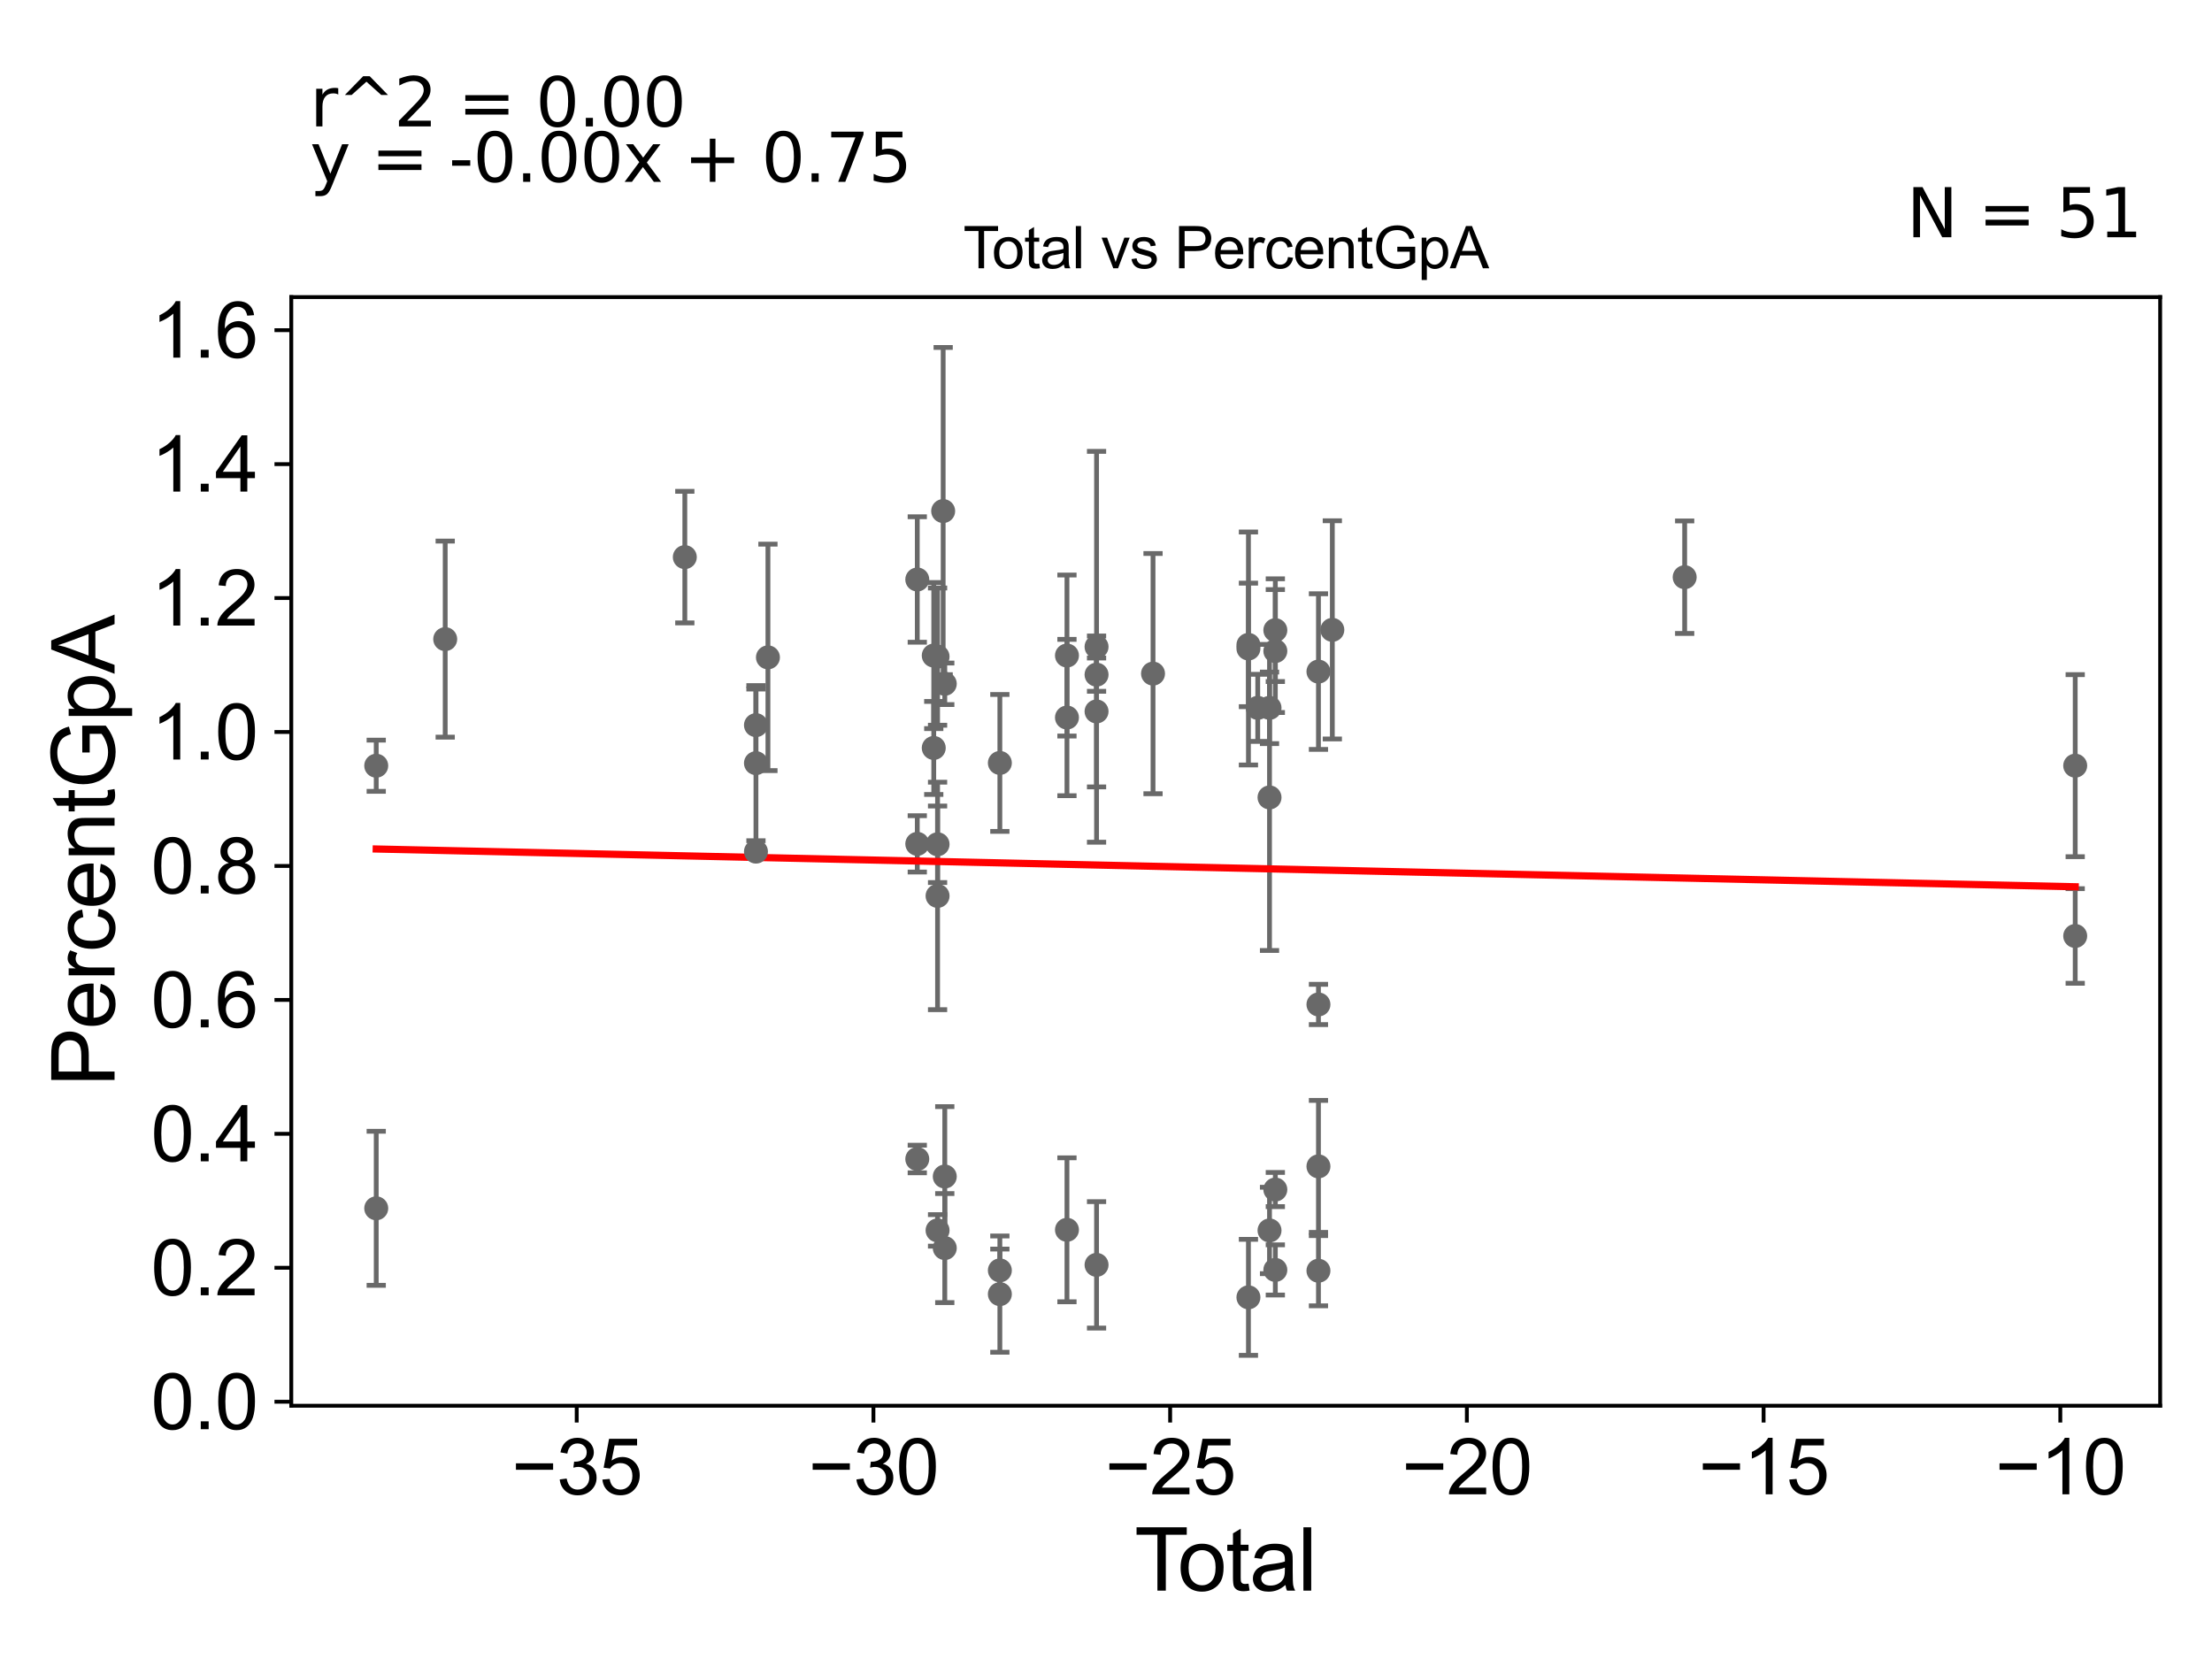 <?xml version="1.0" encoding="utf-8" standalone="no"?>
<!DOCTYPE svg PUBLIC "-//W3C//DTD SVG 1.1//EN"
  "http://www.w3.org/Graphics/SVG/1.1/DTD/svg11.dtd">
<svg xmlns:xlink="http://www.w3.org/1999/xlink" width="460.8pt" height="345.6pt" viewBox="0 0 460.8 345.6" xmlns="http://www.w3.org/2000/svg" version="1.1">
 <defs>
  <style type="text/css">*{stroke-linejoin: round; stroke-linecap: butt}</style>
 </defs>
 <g id="figure_1">
  <g id="patch_1">
   <path d="M 0 345.6 
L 460.8 345.6 
L 460.8 0 
L 0 0 
z
" style="fill: #ffffff"/>
  </g>
  <g id="axes_1">
   <g id="patch_2">
    <path d="M 60.68 292.84 
L 450 292.84 
L 450 61.886 
L 60.68 61.886 
z
" style="fill: #ffffff"/>
   </g>
   <g id="PathCollection_1">
    <defs>
     <path id="m520eb72681" d="M 0 1.118 
C 0.297 1.118 0.581 1 0.791 0.791 
C 1 0.581 1.118 0.297 1.118 0 
C 1.118 -0.297 1 -0.581 0.791 -0.791 
C 0.581 -1 0.297 -1.118 0 -1.118 
C -0.297 -1.118 -0.581 -1 -0.791 -0.791 
C -1 -0.581 -1.118 -0.297 -1.118 0 
C -1.118 0.297 -1 0.581 -0.791 0.791 
C -0.581 1 -0.297 1.118 0 1.118 
z
" style="stroke: #696969"/>
    </defs>
    <g clip-path="url(#p4d912ff477)">
     <use xlink:href="#m520eb72681" x="78.376" y="159.514" style="fill: #696969; stroke: #696969"/>
     <use xlink:href="#m520eb72681" x="228.432" y="148.208" style="fill: #696969; stroke: #696969"/>
     <use xlink:href="#m520eb72681" x="228.432" y="134.736" style="fill: #696969; stroke: #696969"/>
     <use xlink:href="#m520eb72681" x="228.432" y="140.544" style="fill: #696969; stroke: #696969"/>
     <use xlink:href="#m520eb72681" x="228.432" y="263.495" style="fill: #696969; stroke: #696969"/>
     <use xlink:href="#m520eb72681" x="240.196" y="140.327" style="fill: #696969; stroke: #696969"/>
     <use xlink:href="#m520eb72681" x="260.072" y="135.093" style="fill: #696969; stroke: #696969"/>
     <use xlink:href="#m520eb72681" x="260.072" y="270.26" style="fill: #696969; stroke: #696969"/>
     <use xlink:href="#m520eb72681" x="260.072" y="134.343" style="fill: #696969; stroke: #696969"/>
     <use xlink:href="#m520eb72681" x="262.012" y="147.459" style="fill: #696969; stroke: #696969"/>
     <use xlink:href="#m520eb72681" x="264.465" y="147.458" style="fill: #696969; stroke: #696969"/>
     <use xlink:href="#m520eb72681" x="222.268" y="136.559" style="fill: #696969; stroke: #696969"/>
     <use xlink:href="#m520eb72681" x="264.465" y="256.324" style="fill: #696969; stroke: #696969"/>
     <use xlink:href="#m520eb72681" x="265.676" y="264.55" style="fill: #696969; stroke: #696969"/>
     <use xlink:href="#m520eb72681" x="265.676" y="247.804" style="fill: #696969; stroke: #696969"/>
     <use xlink:href="#m520eb72681" x="265.676" y="131.277" style="fill: #696969; stroke: #696969"/>
     <use xlink:href="#m520eb72681" x="265.676" y="135.625" style="fill: #696969; stroke: #696969"/>
     <use xlink:href="#m520eb72681" x="274.658" y="139.903" style="fill: #696969; stroke: #696969"/>
     <use xlink:href="#m520eb72681" x="274.658" y="209.247" style="fill: #696969; stroke: #696969"/>
     <use xlink:href="#m520eb72681" x="274.658" y="242.978" style="fill: #696969; stroke: #696969"/>
     <use xlink:href="#m520eb72681" x="274.658" y="264.715" style="fill: #696969; stroke: #696969"/>
     <use xlink:href="#m520eb72681" x="277.549" y="131.21" style="fill: #696969; stroke: #696969"/>
     <use xlink:href="#m520eb72681" x="350.948" y="120.24" style="fill: #696969; stroke: #696969"/>
     <use xlink:href="#m520eb72681" x="264.465" y="166.121" style="fill: #696969; stroke: #696969"/>
     <use xlink:href="#m520eb72681" x="432.304" y="194.981" style="fill: #696969; stroke: #696969"/>
     <use xlink:href="#m520eb72681" x="222.268" y="256.191" style="fill: #696969; stroke: #696969"/>
     <use xlink:href="#m520eb72681" x="208.289" y="269.59" style="fill: #696969; stroke: #696969"/>
     <use xlink:href="#m520eb72681" x="78.376" y="251.712" style="fill: #696969; stroke: #696969"/>
     <use xlink:href="#m520eb72681" x="92.745" y="133.142" style="fill: #696969; stroke: #696969"/>
     <use xlink:href="#m520eb72681" x="142.659" y="116.057" style="fill: #696969; stroke: #696969"/>
     <use xlink:href="#m520eb72681" x="157.479" y="158.977" style="fill: #696969; stroke: #696969"/>
     <use xlink:href="#m520eb72681" x="157.479" y="151.059" style="fill: #696969; stroke: #696969"/>
     <use xlink:href="#m520eb72681" x="157.479" y="177.404" style="fill: #696969; stroke: #696969"/>
     <use xlink:href="#m520eb72681" x="159.975" y="136.942" style="fill: #696969; stroke: #696969"/>
     <use xlink:href="#m520eb72681" x="191.087" y="241.441" style="fill: #696969; stroke: #696969"/>
     <use xlink:href="#m520eb72681" x="191.087" y="120.718" style="fill: #696969; stroke: #696969"/>
     <use xlink:href="#m520eb72681" x="191.087" y="175.79" style="fill: #696969; stroke: #696969"/>
     <use xlink:href="#m520eb72681" x="222.268" y="149.476" style="fill: #696969; stroke: #696969"/>
     <use xlink:href="#m520eb72681" x="194.518" y="136.565" style="fill: #696969; stroke: #696969"/>
     <use xlink:href="#m520eb72681" x="195.313" y="136.784" style="fill: #696969; stroke: #696969"/>
     <use xlink:href="#m520eb72681" x="195.313" y="256.312" style="fill: #696969; stroke: #696969"/>
     <use xlink:href="#m520eb72681" x="195.313" y="186.638" style="fill: #696969; stroke: #696969"/>
     <use xlink:href="#m520eb72681" x="195.313" y="175.877" style="fill: #696969; stroke: #696969"/>
     <use xlink:href="#m520eb72681" x="196.479" y="106.462" style="fill: #696969; stroke: #696969"/>
     <use xlink:href="#m520eb72681" x="196.814" y="142.447" style="fill: #696969; stroke: #696969"/>
     <use xlink:href="#m520eb72681" x="196.814" y="245.091" style="fill: #696969; stroke: #696969"/>
     <use xlink:href="#m520eb72681" x="196.814" y="259.998" style="fill: #696969; stroke: #696969"/>
     <use xlink:href="#m520eb72681" x="208.289" y="158.934" style="fill: #696969; stroke: #696969"/>
     <use xlink:href="#m520eb72681" x="208.289" y="264.646" style="fill: #696969; stroke: #696969"/>
     <use xlink:href="#m520eb72681" x="194.518" y="155.811" style="fill: #696969; stroke: #696969"/>
     <use xlink:href="#m520eb72681" x="432.304" y="159.503" style="fill: #696969; stroke: #696969"/>
    </g>
   </g>
   <g id="matplotlib.axis_1">
    <g id="xtick_1">
     <g id="line2d_1">
      <defs>
       <path id="m1c25a84ca9" d="M 0 0 
L 0 3.5 
" style="stroke: #000000; stroke-width: 0.8"/>
      </defs>
      <g>
       <use xlink:href="#m1c25a84ca9" x="120.139" y="292.84" style="stroke: #000000; stroke-width: 0.8"/>
      </g>
     </g>
     <g id="text_1">
      <!-- −35 -->
      <g transform="translate(106.569 311.293)scale(0.16 -0.16)">
       <defs>
        <path id="ArialMT-2212" d="M 3381 1997 
L 356 1997 
L 356 2522 
L 3381 2522 
L 3381 1997 
z
" transform="scale(0.016)"/>
        <path id="ArialMT-33" d="M 269 1209 
L 831 1284 
Q 928 806 1161 595 
Q 1394 384 1728 384 
Q 2125 384 2398 659 
Q 2672 934 2672 1341 
Q 2672 1728 2419 1979 
Q 2166 2231 1775 2231 
Q 1616 2231 1378 2169 
L 1441 2663 
Q 1497 2656 1531 2656 
Q 1891 2656 2178 2843 
Q 2466 3031 2466 3422 
Q 2466 3731 2256 3934 
Q 2047 4138 1716 4138 
Q 1388 4138 1169 3931 
Q 950 3725 888 3313 
L 325 3413 
Q 428 3978 793 4289 
Q 1159 4600 1703 4600 
Q 2078 4600 2393 4439 
Q 2709 4278 2876 4000 
Q 3044 3722 3044 3409 
Q 3044 3113 2884 2869 
Q 2725 2625 2413 2481 
Q 2819 2388 3044 2092 
Q 3269 1797 3269 1353 
Q 3269 753 2831 336 
Q 2394 -81 1725 -81 
Q 1122 -81 723 278 
Q 325 638 269 1209 
z
" transform="scale(0.016)"/>
        <path id="ArialMT-35" d="M 266 1200 
L 856 1250 
Q 922 819 1161 601 
Q 1400 384 1738 384 
Q 2144 384 2425 690 
Q 2706 997 2706 1503 
Q 2706 1984 2436 2262 
Q 2166 2541 1728 2541 
Q 1456 2541 1237 2417 
Q 1019 2294 894 2097 
L 366 2166 
L 809 4519 
L 3088 4519 
L 3088 3981 
L 1259 3981 
L 1013 2750 
Q 1425 3038 1878 3038 
Q 2478 3038 2890 2622 
Q 3303 2206 3303 1553 
Q 3303 931 2941 478 
Q 2500 -78 1738 -78 
Q 1113 -78 717 272 
Q 322 622 266 1200 
z
" transform="scale(0.016)"/>
       </defs>
       <use xlink:href="#ArialMT-2212"/>
       <use xlink:href="#ArialMT-33" x="58.398"/>
       <use xlink:href="#ArialMT-35" x="114.014"/>
      </g>
     </g>
    </g>
    <g id="xtick_2">
     <g id="line2d_2">
      <g>
       <use xlink:href="#m1c25a84ca9" x="181.952" y="292.84" style="stroke: #000000; stroke-width: 0.8"/>
      </g>
     </g>
     <g id="text_2">
      <!-- −30 -->
      <g transform="translate(168.382 311.293)scale(0.16 -0.16)">
       <defs>
        <path id="ArialMT-30" d="M 266 2259 
Q 266 3072 433 3567 
Q 600 4063 929 4331 
Q 1259 4600 1759 4600 
Q 2128 4600 2406 4451 
Q 2684 4303 2865 4023 
Q 3047 3744 3150 3342 
Q 3253 2941 3253 2259 
Q 3253 1453 3087 958 
Q 2922 463 2592 192 
Q 2263 -78 1759 -78 
Q 1097 -78 719 397 
Q 266 969 266 2259 
z
M 844 2259 
Q 844 1131 1108 757 
Q 1372 384 1759 384 
Q 2147 384 2411 759 
Q 2675 1134 2675 2259 
Q 2675 3391 2411 3762 
Q 2147 4134 1753 4134 
Q 1366 4134 1134 3806 
Q 844 3388 844 2259 
z
" transform="scale(0.016)"/>
       </defs>
       <use xlink:href="#ArialMT-2212"/>
       <use xlink:href="#ArialMT-33" x="58.398"/>
       <use xlink:href="#ArialMT-30" x="114.014"/>
      </g>
     </g>
    </g>
    <g id="xtick_3">
     <g id="line2d_3">
      <g>
       <use xlink:href="#m1c25a84ca9" x="243.764" y="292.84" style="stroke: #000000; stroke-width: 0.8"/>
      </g>
     </g>
     <g id="text_3">
      <!-- −25 -->
      <g transform="translate(230.194 311.293)scale(0.16 -0.16)">
       <defs>
        <path id="ArialMT-32" d="M 3222 541 
L 3222 0 
L 194 0 
Q 188 203 259 391 
Q 375 700 629 1000 
Q 884 1300 1366 1694 
Q 2113 2306 2375 2664 
Q 2638 3022 2638 3341 
Q 2638 3675 2398 3904 
Q 2159 4134 1775 4134 
Q 1369 4134 1125 3890 
Q 881 3647 878 3216 
L 300 3275 
Q 359 3922 746 4261 
Q 1134 4600 1788 4600 
Q 2447 4600 2831 4234 
Q 3216 3869 3216 3328 
Q 3216 3053 3103 2787 
Q 2991 2522 2730 2228 
Q 2469 1934 1863 1422 
Q 1356 997 1212 845 
Q 1069 694 975 541 
L 3222 541 
z
" transform="scale(0.016)"/>
       </defs>
       <use xlink:href="#ArialMT-2212"/>
       <use xlink:href="#ArialMT-32" x="58.398"/>
       <use xlink:href="#ArialMT-35" x="114.014"/>
      </g>
     </g>
    </g>
    <g id="xtick_4">
     <g id="line2d_4">
      <g>
       <use xlink:href="#m1c25a84ca9" x="305.576" y="292.84" style="stroke: #000000; stroke-width: 0.8"/>
      </g>
     </g>
     <g id="text_4">
      <!-- −20 -->
      <g transform="translate(292.006 311.293)scale(0.16 -0.16)">
       <use xlink:href="#ArialMT-2212"/>
       <use xlink:href="#ArialMT-32" x="58.398"/>
       <use xlink:href="#ArialMT-30" x="114.014"/>
      </g>
     </g>
    </g>
    <g id="xtick_5">
     <g id="line2d_5">
      <g>
       <use xlink:href="#m1c25a84ca9" x="367.388" y="292.84" style="stroke: #000000; stroke-width: 0.8"/>
      </g>
     </g>
     <g id="text_5">
      <!-- −15 -->
      <g transform="translate(353.818 311.293)scale(0.16 -0.16)">
       <defs>
        <path id="ArialMT-31" d="M 2384 0 
L 1822 0 
L 1822 3584 
Q 1619 3391 1289 3197 
Q 959 3003 697 2906 
L 697 3450 
Q 1169 3672 1522 3987 
Q 1875 4303 2022 4600 
L 2384 4600 
L 2384 0 
z
" transform="scale(0.016)"/>
       </defs>
       <use xlink:href="#ArialMT-2212"/>
       <use xlink:href="#ArialMT-31" x="58.398"/>
       <use xlink:href="#ArialMT-35" x="114.014"/>
      </g>
     </g>
    </g>
    <g id="xtick_6">
     <g id="line2d_6">
      <g>
       <use xlink:href="#m1c25a84ca9" x="429.201" y="292.84" style="stroke: #000000; stroke-width: 0.8"/>
      </g>
     </g>
     <g id="text_6">
      <!-- −10 -->
      <g transform="translate(415.631 311.293)scale(0.16 -0.16)">
       <use xlink:href="#ArialMT-2212"/>
       <use xlink:href="#ArialMT-31" x="58.398"/>
       <use xlink:href="#ArialMT-30" x="114.014"/>
      </g>
     </g>
    </g>
    <g id="text_7">
     <!-- Total -->
     <g transform="translate(236.335 331.357)scale(0.18 -0.18)">
      <defs>
       <path id="ArialMT-54" d="M 1659 0 
L 1659 4041 
L 150 4041 
L 150 4581 
L 3781 4581 
L 3781 4041 
L 2266 4041 
L 2266 0 
L 1659 0 
z
" transform="scale(0.016)"/>
       <path id="ArialMT-6f" d="M 213 1659 
Q 213 2581 725 3025 
Q 1153 3394 1769 3394 
Q 2453 3394 2887 2945 
Q 3322 2497 3322 1706 
Q 3322 1066 3130 698 
Q 2938 331 2570 128 
Q 2203 -75 1769 -75 
Q 1072 -75 642 372 
Q 213 819 213 1659 
z
M 791 1659 
Q 791 1022 1069 705 
Q 1347 388 1769 388 
Q 2188 388 2466 706 
Q 2744 1025 2744 1678 
Q 2744 2294 2464 2611 
Q 2184 2928 1769 2928 
Q 1347 2928 1069 2612 
Q 791 2297 791 1659 
z
" transform="scale(0.016)"/>
       <path id="ArialMT-74" d="M 1650 503 
L 1731 6 
Q 1494 -44 1306 -44 
Q 1000 -44 831 53 
Q 663 150 594 308 
Q 525 466 525 972 
L 525 2881 
L 113 2881 
L 113 3319 
L 525 3319 
L 525 4141 
L 1084 4478 
L 1084 3319 
L 1650 3319 
L 1650 2881 
L 1084 2881 
L 1084 941 
Q 1084 700 1114 631 
Q 1144 563 1211 522 
Q 1278 481 1403 481 
Q 1497 481 1650 503 
z
" transform="scale(0.016)"/>
       <path id="ArialMT-61" d="M 2588 409 
Q 2275 144 1986 34 
Q 1697 -75 1366 -75 
Q 819 -75 525 192 
Q 231 459 231 875 
Q 231 1119 342 1320 
Q 453 1522 633 1644 
Q 813 1766 1038 1828 
Q 1203 1872 1538 1913 
Q 2219 1994 2541 2106 
Q 2544 2222 2544 2253 
Q 2544 2597 2384 2738 
Q 2169 2928 1744 2928 
Q 1347 2928 1158 2789 
Q 969 2650 878 2297 
L 328 2372 
Q 403 2725 575 2942 
Q 747 3159 1072 3276 
Q 1397 3394 1825 3394 
Q 2250 3394 2515 3294 
Q 2781 3194 2906 3042 
Q 3031 2891 3081 2659 
Q 3109 2516 3109 2141 
L 3109 1391 
Q 3109 606 3145 398 
Q 3181 191 3288 0 
L 2700 0 
Q 2613 175 2588 409 
z
M 2541 1666 
Q 2234 1541 1622 1453 
Q 1275 1403 1131 1340 
Q 988 1278 909 1158 
Q 831 1038 831 891 
Q 831 666 1001 516 
Q 1172 366 1500 366 
Q 1825 366 2078 508 
Q 2331 650 2450 897 
Q 2541 1088 2541 1459 
L 2541 1666 
z
" transform="scale(0.016)"/>
       <path id="ArialMT-6c" d="M 409 0 
L 409 4581 
L 972 4581 
L 972 0 
L 409 0 
z
" transform="scale(0.016)"/>
      </defs>
      <use xlink:href="#ArialMT-54"/>
      <use xlink:href="#ArialMT-6f" x="49.959"/>
      <use xlink:href="#ArialMT-74" x="105.574"/>
      <use xlink:href="#ArialMT-61" x="133.357"/>
      <use xlink:href="#ArialMT-6c" x="188.973"/>
     </g>
    </g>
   </g>
   <g id="matplotlib.axis_2">
    <g id="ytick_1">
     <g id="line2d_7">
      <defs>
       <path id="m2380eb76a7" d="M 0 0 
L -3.5 0 
" style="stroke: #000000; stroke-width: 0.8"/>
      </defs>
      <g>
       <use xlink:href="#m2380eb76a7" x="60.68" y="292.005" style="stroke: #000000; stroke-width: 0.8"/>
      </g>
     </g>
     <g id="text_8">
      <!-- 0.0 -->
      <g transform="translate(31.44 297.731)scale(0.16 -0.16)">
       <defs>
        <path id="ArialMT-2e" d="M 581 0 
L 581 641 
L 1222 641 
L 1222 0 
L 581 0 
z
" transform="scale(0.016)"/>
       </defs>
       <use xlink:href="#ArialMT-30"/>
       <use xlink:href="#ArialMT-2e" x="55.615"/>
       <use xlink:href="#ArialMT-30" x="83.398"/>
      </g>
     </g>
    </g>
    <g id="ytick_2">
     <g id="line2d_8">
      <g>
       <use xlink:href="#m2380eb76a7" x="60.68" y="264.102" style="stroke: #000000; stroke-width: 0.8"/>
      </g>
     </g>
     <g id="text_9">
      <!-- 0.2 -->
      <g transform="translate(31.44 269.828)scale(0.16 -0.16)">
       <use xlink:href="#ArialMT-30"/>
       <use xlink:href="#ArialMT-2e" x="55.615"/>
       <use xlink:href="#ArialMT-32" x="83.398"/>
      </g>
     </g>
    </g>
    <g id="ytick_3">
     <g id="line2d_9">
      <g>
       <use xlink:href="#m2380eb76a7" x="60.68" y="236.199" style="stroke: #000000; stroke-width: 0.8"/>
      </g>
     </g>
     <g id="text_10">
      <!-- 0.4 -->
      <g transform="translate(31.44 241.925)scale(0.16 -0.16)">
       <defs>
        <path id="ArialMT-34" d="M 2069 0 
L 2069 1097 
L 81 1097 
L 81 1613 
L 2172 4581 
L 2631 4581 
L 2631 1613 
L 3250 1613 
L 3250 1097 
L 2631 1097 
L 2631 0 
L 2069 0 
z
M 2069 1613 
L 2069 3678 
L 634 1613 
L 2069 1613 
z
" transform="scale(0.016)"/>
       </defs>
       <use xlink:href="#ArialMT-30"/>
       <use xlink:href="#ArialMT-2e" x="55.615"/>
       <use xlink:href="#ArialMT-34" x="83.398"/>
      </g>
     </g>
    </g>
    <g id="ytick_4">
     <g id="line2d_10">
      <g>
       <use xlink:href="#m2380eb76a7" x="60.68" y="208.296" style="stroke: #000000; stroke-width: 0.8"/>
      </g>
     </g>
     <g id="text_11">
      <!-- 0.6 -->
      <g transform="translate(31.44 214.022)scale(0.16 -0.16)">
       <defs>
        <path id="ArialMT-36" d="M 3184 3459 
L 2625 3416 
Q 2550 3747 2413 3897 
Q 2184 4138 1850 4138 
Q 1581 4138 1378 3988 
Q 1113 3794 959 3422 
Q 806 3050 800 2363 
Q 1003 2672 1297 2822 
Q 1591 2972 1913 2972 
Q 2475 2972 2870 2558 
Q 3266 2144 3266 1488 
Q 3266 1056 3080 686 
Q 2894 316 2569 119 
Q 2244 -78 1831 -78 
Q 1128 -78 684 439 
Q 241 956 241 2144 
Q 241 3472 731 4075 
Q 1159 4600 1884 4600 
Q 2425 4600 2770 4297 
Q 3116 3994 3184 3459 
z
M 888 1484 
Q 888 1194 1011 928 
Q 1134 663 1356 523 
Q 1578 384 1822 384 
Q 2178 384 2434 671 
Q 2691 959 2691 1453 
Q 2691 1928 2437 2201 
Q 2184 2475 1800 2475 
Q 1419 2475 1153 2201 
Q 888 1928 888 1484 
z
" transform="scale(0.016)"/>
       </defs>
       <use xlink:href="#ArialMT-30"/>
       <use xlink:href="#ArialMT-2e" x="55.615"/>
       <use xlink:href="#ArialMT-36" x="83.398"/>
      </g>
     </g>
    </g>
    <g id="ytick_5">
     <g id="line2d_11">
      <g>
       <use xlink:href="#m2380eb76a7" x="60.68" y="180.393" style="stroke: #000000; stroke-width: 0.8"/>
      </g>
     </g>
     <g id="text_12">
      <!-- 0.8 -->
      <g transform="translate(31.44 186.119)scale(0.16 -0.16)">
       <defs>
        <path id="ArialMT-38" d="M 1131 2484 
Q 781 2613 612 2850 
Q 444 3088 444 3419 
Q 444 3919 803 4259 
Q 1163 4600 1759 4600 
Q 2359 4600 2725 4251 
Q 3091 3903 3091 3403 
Q 3091 3084 2923 2848 
Q 2756 2613 2416 2484 
Q 2838 2347 3058 2040 
Q 3278 1734 3278 1309 
Q 3278 722 2862 322 
Q 2447 -78 1769 -78 
Q 1091 -78 675 323 
Q 259 725 259 1325 
Q 259 1772 486 2073 
Q 713 2375 1131 2484 
z
M 1019 3438 
Q 1019 3113 1228 2906 
Q 1438 2700 1772 2700 
Q 2097 2700 2305 2904 
Q 2513 3109 2513 3406 
Q 2513 3716 2298 3927 
Q 2084 4138 1766 4138 
Q 1444 4138 1231 3931 
Q 1019 3725 1019 3438 
z
M 838 1322 
Q 838 1081 952 856 
Q 1066 631 1291 507 
Q 1516 384 1775 384 
Q 2178 384 2440 643 
Q 2703 903 2703 1303 
Q 2703 1709 2433 1975 
Q 2163 2241 1756 2241 
Q 1359 2241 1098 1978 
Q 838 1716 838 1322 
z
" transform="scale(0.016)"/>
       </defs>
       <use xlink:href="#ArialMT-30"/>
       <use xlink:href="#ArialMT-2e" x="55.615"/>
       <use xlink:href="#ArialMT-38" x="83.398"/>
      </g>
     </g>
    </g>
    <g id="ytick_6">
     <g id="line2d_12">
      <g>
       <use xlink:href="#m2380eb76a7" x="60.68" y="152.49" style="stroke: #000000; stroke-width: 0.8"/>
      </g>
     </g>
     <g id="text_13">
      <!-- 1.0 -->
      <g transform="translate(31.44 158.216)scale(0.16 -0.16)">
       <use xlink:href="#ArialMT-31"/>
       <use xlink:href="#ArialMT-2e" x="55.615"/>
       <use xlink:href="#ArialMT-30" x="83.398"/>
      </g>
     </g>
    </g>
    <g id="ytick_7">
     <g id="line2d_13">
      <g>
       <use xlink:href="#m2380eb76a7" x="60.68" y="124.586" style="stroke: #000000; stroke-width: 0.8"/>
      </g>
     </g>
     <g id="text_14">
      <!-- 1.2 -->
      <g transform="translate(31.44 130.313)scale(0.16 -0.16)">
       <use xlink:href="#ArialMT-31"/>
       <use xlink:href="#ArialMT-2e" x="55.615"/>
       <use xlink:href="#ArialMT-32" x="83.398"/>
      </g>
     </g>
    </g>
    <g id="ytick_8">
     <g id="line2d_14">
      <g>
       <use xlink:href="#m2380eb76a7" x="60.68" y="96.683" style="stroke: #000000; stroke-width: 0.8"/>
      </g>
     </g>
     <g id="text_15">
      <!-- 1.4 -->
      <g transform="translate(31.44 102.41)scale(0.16 -0.16)">
       <use xlink:href="#ArialMT-31"/>
       <use xlink:href="#ArialMT-2e" x="55.615"/>
       <use xlink:href="#ArialMT-34" x="83.398"/>
      </g>
     </g>
    </g>
    <g id="ytick_9">
     <g id="line2d_15">
      <g>
       <use xlink:href="#m2380eb76a7" x="60.68" y="68.78" style="stroke: #000000; stroke-width: 0.8"/>
      </g>
     </g>
     <g id="text_16">
      <!-- 1.6 -->
      <g transform="translate(31.44 74.506)scale(0.16 -0.16)">
       <use xlink:href="#ArialMT-31"/>
       <use xlink:href="#ArialMT-2e" x="55.615"/>
       <use xlink:href="#ArialMT-36" x="83.398"/>
      </g>
     </g>
    </g>
    <g id="text_17">
     <!-- PercentGpA -->
     <g transform="translate(23.863 226.386)rotate(-90)scale(0.18 -0.18)">
      <defs>
       <path id="ArialMT-50" d="M 494 0 
L 494 4581 
L 2222 4581 
Q 2678 4581 2919 4538 
Q 3256 4481 3484 4323 
Q 3713 4166 3852 3881 
Q 3991 3597 3991 3256 
Q 3991 2672 3619 2267 
Q 3247 1863 2275 1863 
L 1100 1863 
L 1100 0 
L 494 0 
z
M 1100 2403 
L 2284 2403 
Q 2872 2403 3119 2622 
Q 3366 2841 3366 3238 
Q 3366 3525 3220 3729 
Q 3075 3934 2838 4000 
Q 2684 4041 2272 4041 
L 1100 4041 
L 1100 2403 
z
" transform="scale(0.016)"/>
       <path id="ArialMT-65" d="M 2694 1069 
L 3275 997 
Q 3138 488 2766 206 
Q 2394 -75 1816 -75 
Q 1088 -75 661 373 
Q 234 822 234 1631 
Q 234 2469 665 2931 
Q 1097 3394 1784 3394 
Q 2450 3394 2872 2941 
Q 3294 2488 3294 1666 
Q 3294 1616 3291 1516 
L 816 1516 
Q 847 969 1125 678 
Q 1403 388 1819 388 
Q 2128 388 2347 550 
Q 2566 713 2694 1069 
z
M 847 1978 
L 2700 1978 
Q 2663 2397 2488 2606 
Q 2219 2931 1791 2931 
Q 1403 2931 1139 2672 
Q 875 2413 847 1978 
z
" transform="scale(0.016)"/>
       <path id="ArialMT-72" d="M 416 0 
L 416 3319 
L 922 3319 
L 922 2816 
Q 1116 3169 1280 3281 
Q 1444 3394 1641 3394 
Q 1925 3394 2219 3213 
L 2025 2691 
Q 1819 2813 1613 2813 
Q 1428 2813 1281 2702 
Q 1134 2591 1072 2394 
Q 978 2094 978 1738 
L 978 0 
L 416 0 
z
" transform="scale(0.016)"/>
       <path id="ArialMT-63" d="M 2588 1216 
L 3141 1144 
Q 3050 572 2676 248 
Q 2303 -75 1759 -75 
Q 1078 -75 664 370 
Q 250 816 250 1647 
Q 250 2184 428 2587 
Q 606 2991 970 3192 
Q 1334 3394 1763 3394 
Q 2303 3394 2647 3120 
Q 2991 2847 3088 2344 
L 2541 2259 
Q 2463 2594 2264 2762 
Q 2066 2931 1784 2931 
Q 1359 2931 1093 2626 
Q 828 2322 828 1663 
Q 828 994 1084 691 
Q 1341 388 1753 388 
Q 2084 388 2306 591 
Q 2528 794 2588 1216 
z
" transform="scale(0.016)"/>
       <path id="ArialMT-6e" d="M 422 0 
L 422 3319 
L 928 3319 
L 928 2847 
Q 1294 3394 1984 3394 
Q 2284 3394 2536 3286 
Q 2788 3178 2913 3003 
Q 3038 2828 3088 2588 
Q 3119 2431 3119 2041 
L 3119 0 
L 2556 0 
L 2556 2019 
Q 2556 2363 2490 2533 
Q 2425 2703 2258 2804 
Q 2091 2906 1866 2906 
Q 1506 2906 1245 2678 
Q 984 2450 984 1813 
L 984 0 
L 422 0 
z
" transform="scale(0.016)"/>
       <path id="ArialMT-47" d="M 2638 1797 
L 2638 2334 
L 4578 2338 
L 4578 638 
Q 4131 281 3656 101 
Q 3181 -78 2681 -78 
Q 2006 -78 1454 211 
Q 903 500 622 1047 
Q 341 1594 341 2269 
Q 341 2938 620 3517 
Q 900 4097 1425 4378 
Q 1950 4659 2634 4659 
Q 3131 4659 3532 4498 
Q 3934 4338 4162 4050 
Q 4391 3763 4509 3300 
L 3963 3150 
Q 3859 3500 3706 3700 
Q 3553 3900 3268 4020 
Q 2984 4141 2638 4141 
Q 2222 4141 1919 4014 
Q 1616 3888 1430 3681 
Q 1244 3475 1141 3228 
Q 966 2803 966 2306 
Q 966 1694 1177 1281 
Q 1388 869 1791 669 
Q 2194 469 2647 469 
Q 3041 469 3416 620 
Q 3791 772 3984 944 
L 3984 1797 
L 2638 1797 
z
" transform="scale(0.016)"/>
       <path id="ArialMT-70" d="M 422 -1272 
L 422 3319 
L 934 3319 
L 934 2888 
Q 1116 3141 1344 3267 
Q 1572 3394 1897 3394 
Q 2322 3394 2647 3175 
Q 2972 2956 3137 2557 
Q 3303 2159 3303 1684 
Q 3303 1175 3120 767 
Q 2938 359 2589 142 
Q 2241 -75 1856 -75 
Q 1575 -75 1351 44 
Q 1128 163 984 344 
L 984 -1272 
L 422 -1272 
z
M 931 1641 
Q 931 1000 1190 694 
Q 1450 388 1819 388 
Q 2194 388 2461 705 
Q 2728 1022 2728 1688 
Q 2728 2322 2467 2637 
Q 2206 2953 1844 2953 
Q 1484 2953 1207 2617 
Q 931 2281 931 1641 
z
" transform="scale(0.016)"/>
       <path id="ArialMT-41" d="M -9 0 
L 1750 4581 
L 2403 4581 
L 4278 0 
L 3588 0 
L 3053 1388 
L 1138 1388 
L 634 0 
L -9 0 
z
M 1313 1881 
L 2866 1881 
L 2388 3150 
Q 2169 3728 2063 4100 
Q 1975 3659 1816 3225 
L 1313 1881 
z
" transform="scale(0.016)"/>
      </defs>
      <use xlink:href="#ArialMT-50"/>
      <use xlink:href="#ArialMT-65" x="66.699"/>
      <use xlink:href="#ArialMT-72" x="122.314"/>
      <use xlink:href="#ArialMT-63" x="155.615"/>
      <use xlink:href="#ArialMT-65" x="205.615"/>
      <use xlink:href="#ArialMT-6e" x="261.23"/>
      <use xlink:href="#ArialMT-74" x="316.846"/>
      <use xlink:href="#ArialMT-47" x="344.629"/>
      <use xlink:href="#ArialMT-70" x="422.412"/>
      <use xlink:href="#ArialMT-41" x="478.027"/>
     </g>
    </g>
   </g>
   <g id="LineCollection_1">
    <path d="M 78.376 164.848 
L 78.376 154.18 
" clip-path="url(#p4d912ff477)" style="fill: none; stroke: #696969"/>
    <path d="M 228.432 163.928 
L 228.432 132.488 
" clip-path="url(#p4d912ff477)" style="fill: none; stroke: #696969"/>
    <path d="M 228.432 175.447 
L 228.432 94.026 
" clip-path="url(#p4d912ff477)" style="fill: none; stroke: #696969"/>
    <path d="M 228.432 144.011 
L 228.432 137.077 
" clip-path="url(#p4d912ff477)" style="fill: none; stroke: #696969"/>
    <path d="M 228.432 276.665 
L 228.432 250.325 
" clip-path="url(#p4d912ff477)" style="fill: none; stroke: #696969"/>
    <path d="M 240.196 165.347 
L 240.196 115.307 
" clip-path="url(#p4d912ff477)" style="fill: none; stroke: #696969"/>
    <path d="M 260.072 159.359 
L 260.072 110.827 
" clip-path="url(#p4d912ff477)" style="fill: none; stroke: #696969"/>
    <path d="M 260.072 282.342 
L 260.072 258.177 
" clip-path="url(#p4d912ff477)" style="fill: none; stroke: #696969"/>
    <path d="M 260.072 147.209 
L 260.072 121.478 
" clip-path="url(#p4d912ff477)" style="fill: none; stroke: #696969"/>
    <path d="M 262.012 154.447 
L 262.012 140.472 
" clip-path="url(#p4d912ff477)" style="fill: none; stroke: #696969"/>
    <path d="M 264.465 154.91 
L 264.465 140.006 
" clip-path="url(#p4d912ff477)" style="fill: none; stroke: #696969"/>
    <path d="M 222.268 153.33 
L 222.268 119.788 
" clip-path="url(#p4d912ff477)" style="fill: none; stroke: #696969"/>
    <path d="M 264.465 265.323 
L 264.465 247.324 
" clip-path="url(#p4d912ff477)" style="fill: none; stroke: #696969"/>
    <path d="M 265.676 269.778 
L 265.676 259.322 
" clip-path="url(#p4d912ff477)" style="fill: none; stroke: #696969"/>
    <path d="M 265.676 251.363 
L 265.676 244.244 
" clip-path="url(#p4d912ff477)" style="fill: none; stroke: #696969"/>
    <path d="M 265.676 141.977 
L 265.676 120.577 
" clip-path="url(#p4d912ff477)" style="fill: none; stroke: #696969"/>
    <path d="M 265.676 148.427 
L 265.676 122.824 
" clip-path="url(#p4d912ff477)" style="fill: none; stroke: #696969"/>
    <path d="M 274.658 156.115 
L 274.658 123.691 
" clip-path="url(#p4d912ff477)" style="fill: none; stroke: #696969"/>
    <path d="M 274.658 213.443 
L 274.658 205.05 
" clip-path="url(#p4d912ff477)" style="fill: none; stroke: #696969"/>
    <path d="M 274.658 256.726 
L 274.658 229.231 
" clip-path="url(#p4d912ff477)" style="fill: none; stroke: #696969"/>
    <path d="M 274.658 272.029 
L 274.658 257.402 
" clip-path="url(#p4d912ff477)" style="fill: none; stroke: #696969"/>
    <path d="M 277.549 153.936 
L 277.549 108.484 
" clip-path="url(#p4d912ff477)" style="fill: none; stroke: #696969"/>
    <path d="M 350.948 131.961 
L 350.948 108.519 
" clip-path="url(#p4d912ff477)" style="fill: none; stroke: #696969"/>
    <path d="M 264.465 198 
L 264.465 134.242 
" clip-path="url(#p4d912ff477)" style="fill: none; stroke: #696969"/>
    <path d="M 432.304 204.838 
L 432.304 185.125 
" clip-path="url(#p4d912ff477)" style="fill: none; stroke: #696969"/>
    <path d="M 222.268 271.186 
L 222.268 241.196 
" clip-path="url(#p4d912ff477)" style="fill: none; stroke: #696969"/>
    <path d="M 208.289 281.7 
L 208.289 257.48 
" clip-path="url(#p4d912ff477)" style="fill: none; stroke: #696969"/>
    <path d="M 78.376 267.757 
L 78.376 235.668 
" clip-path="url(#p4d912ff477)" style="fill: none; stroke: #696969"/>
    <path d="M 92.745 153.564 
L 92.745 112.719 
" clip-path="url(#p4d912ff477)" style="fill: none; stroke: #696969"/>
    <path d="M 142.659 129.763 
L 142.659 102.352 
" clip-path="url(#p4d912ff477)" style="fill: none; stroke: #696969"/>
    <path d="M 157.479 175.137 
L 157.479 142.816 
" clip-path="url(#p4d912ff477)" style="fill: none; stroke: #696969"/>
    <path d="M 157.479 158.584 
L 157.479 143.534 
" clip-path="url(#p4d912ff477)" style="fill: none; stroke: #696969"/>
    <path d="M 157.479 177.889 
L 157.479 176.918 
" clip-path="url(#p4d912ff477)" style="fill: none; stroke: #696969"/>
    <path d="M 159.975 160.53 
L 159.975 113.355 
" clip-path="url(#p4d912ff477)" style="fill: none; stroke: #696969"/>
    <path d="M 191.087 244.317 
L 191.087 238.566 
" clip-path="url(#p4d912ff477)" style="fill: none; stroke: #696969"/>
    <path d="M 191.087 133.785 
L 191.087 107.651 
" clip-path="url(#p4d912ff477)" style="fill: none; stroke: #696969"/>
    <path d="M 191.087 181.658 
L 191.087 169.923 
" clip-path="url(#p4d912ff477)" style="fill: none; stroke: #696969"/>
    <path d="M 222.268 165.763 
L 222.268 133.188 
" clip-path="url(#p4d912ff477)" style="fill: none; stroke: #696969"/>
    <path d="M 194.518 151.781 
L 194.518 121.348 
" clip-path="url(#p4d912ff477)" style="fill: none; stroke: #696969"/>
    <path d="M 195.313 151.081 
L 195.313 122.486 
" clip-path="url(#p4d912ff477)" style="fill: none; stroke: #696969"/>
    <path d="M 195.313 259.596 
L 195.313 253.029 
" clip-path="url(#p4d912ff477)" style="fill: none; stroke: #696969"/>
    <path d="M 195.313 210.334 
L 195.313 162.942 
" clip-path="url(#p4d912ff477)" style="fill: none; stroke: #696969"/>
    <path d="M 195.313 183.845 
L 195.313 167.91 
" clip-path="url(#p4d912ff477)" style="fill: none; stroke: #696969"/>
    <path d="M 196.479 140.541 
L 196.479 72.384 
" clip-path="url(#p4d912ff477)" style="fill: none; stroke: #696969"/>
    <path d="M 196.814 146.772 
L 196.814 138.122 
" clip-path="url(#p4d912ff477)" style="fill: none; stroke: #696969"/>
    <path d="M 196.814 259.656 
L 196.814 230.526 
" clip-path="url(#p4d912ff477)" style="fill: none; stroke: #696969"/>
    <path d="M 196.814 271.354 
L 196.814 248.641 
" clip-path="url(#p4d912ff477)" style="fill: none; stroke: #696969"/>
    <path d="M 208.289 173.192 
L 208.289 144.676 
" clip-path="url(#p4d912ff477)" style="fill: none; stroke: #696969"/>
    <path d="M 208.289 269.087 
L 208.289 260.205 
" clip-path="url(#p4d912ff477)" style="fill: none; stroke: #696969"/>
    <path d="M 194.518 165.501 
L 194.518 146.121 
" clip-path="url(#p4d912ff477)" style="fill: none; stroke: #696969"/>
    <path d="M 432.304 178.466 
L 432.304 140.54 
" clip-path="url(#p4d912ff477)" style="fill: none; stroke: #696969"/>
   </g>
   <g id="line2d_16">
    <defs>
     <path id="m1162d8bd56" d="M 2 0 
L -2 -0 
" style="stroke: #696969"/>
    </defs>
    <g clip-path="url(#p4d912ff477)">
     <use xlink:href="#m1162d8bd56" x="78.376" y="164.848" style="fill: #696969; stroke: #696969"/>
     <use xlink:href="#m1162d8bd56" x="228.432" y="163.928" style="fill: #696969; stroke: #696969"/>
     <use xlink:href="#m1162d8bd56" x="228.432" y="175.447" style="fill: #696969; stroke: #696969"/>
     <use xlink:href="#m1162d8bd56" x="228.432" y="144.011" style="fill: #696969; stroke: #696969"/>
     <use xlink:href="#m1162d8bd56" x="228.432" y="276.665" style="fill: #696969; stroke: #696969"/>
     <use xlink:href="#m1162d8bd56" x="240.196" y="165.347" style="fill: #696969; stroke: #696969"/>
     <use xlink:href="#m1162d8bd56" x="260.072" y="159.359" style="fill: #696969; stroke: #696969"/>
     <use xlink:href="#m1162d8bd56" x="260.072" y="282.342" style="fill: #696969; stroke: #696969"/>
     <use xlink:href="#m1162d8bd56" x="260.072" y="147.209" style="fill: #696969; stroke: #696969"/>
     <use xlink:href="#m1162d8bd56" x="262.012" y="154.447" style="fill: #696969; stroke: #696969"/>
     <use xlink:href="#m1162d8bd56" x="264.465" y="154.91" style="fill: #696969; stroke: #696969"/>
     <use xlink:href="#m1162d8bd56" x="222.268" y="153.33" style="fill: #696969; stroke: #696969"/>
     <use xlink:href="#m1162d8bd56" x="264.465" y="265.323" style="fill: #696969; stroke: #696969"/>
     <use xlink:href="#m1162d8bd56" x="265.676" y="269.778" style="fill: #696969; stroke: #696969"/>
     <use xlink:href="#m1162d8bd56" x="265.676" y="251.363" style="fill: #696969; stroke: #696969"/>
     <use xlink:href="#m1162d8bd56" x="265.676" y="141.977" style="fill: #696969; stroke: #696969"/>
     <use xlink:href="#m1162d8bd56" x="265.676" y="148.427" style="fill: #696969; stroke: #696969"/>
     <use xlink:href="#m1162d8bd56" x="274.658" y="156.115" style="fill: #696969; stroke: #696969"/>
     <use xlink:href="#m1162d8bd56" x="274.658" y="213.443" style="fill: #696969; stroke: #696969"/>
     <use xlink:href="#m1162d8bd56" x="274.658" y="256.726" style="fill: #696969; stroke: #696969"/>
     <use xlink:href="#m1162d8bd56" x="274.658" y="272.029" style="fill: #696969; stroke: #696969"/>
     <use xlink:href="#m1162d8bd56" x="277.549" y="153.936" style="fill: #696969; stroke: #696969"/>
     <use xlink:href="#m1162d8bd56" x="350.948" y="131.961" style="fill: #696969; stroke: #696969"/>
     <use xlink:href="#m1162d8bd56" x="264.465" y="198" style="fill: #696969; stroke: #696969"/>
     <use xlink:href="#m1162d8bd56" x="432.304" y="204.838" style="fill: #696969; stroke: #696969"/>
     <use xlink:href="#m1162d8bd56" x="222.268" y="271.186" style="fill: #696969; stroke: #696969"/>
     <use xlink:href="#m1162d8bd56" x="208.289" y="281.7" style="fill: #696969; stroke: #696969"/>
     <use xlink:href="#m1162d8bd56" x="78.376" y="267.757" style="fill: #696969; stroke: #696969"/>
     <use xlink:href="#m1162d8bd56" x="92.745" y="153.564" style="fill: #696969; stroke: #696969"/>
     <use xlink:href="#m1162d8bd56" x="142.659" y="129.763" style="fill: #696969; stroke: #696969"/>
     <use xlink:href="#m1162d8bd56" x="157.479" y="175.137" style="fill: #696969; stroke: #696969"/>
     <use xlink:href="#m1162d8bd56" x="157.479" y="158.584" style="fill: #696969; stroke: #696969"/>
     <use xlink:href="#m1162d8bd56" x="157.479" y="177.889" style="fill: #696969; stroke: #696969"/>
     <use xlink:href="#m1162d8bd56" x="159.975" y="160.53" style="fill: #696969; stroke: #696969"/>
     <use xlink:href="#m1162d8bd56" x="191.087" y="244.317" style="fill: #696969; stroke: #696969"/>
     <use xlink:href="#m1162d8bd56" x="191.087" y="133.785" style="fill: #696969; stroke: #696969"/>
     <use xlink:href="#m1162d8bd56" x="191.087" y="181.658" style="fill: #696969; stroke: #696969"/>
     <use xlink:href="#m1162d8bd56" x="222.268" y="165.763" style="fill: #696969; stroke: #696969"/>
     <use xlink:href="#m1162d8bd56" x="194.518" y="151.781" style="fill: #696969; stroke: #696969"/>
     <use xlink:href="#m1162d8bd56" x="195.313" y="151.081" style="fill: #696969; stroke: #696969"/>
     <use xlink:href="#m1162d8bd56" x="195.313" y="259.596" style="fill: #696969; stroke: #696969"/>
     <use xlink:href="#m1162d8bd56" x="195.313" y="210.334" style="fill: #696969; stroke: #696969"/>
     <use xlink:href="#m1162d8bd56" x="195.313" y="183.845" style="fill: #696969; stroke: #696969"/>
     <use xlink:href="#m1162d8bd56" x="196.479" y="140.541" style="fill: #696969; stroke: #696969"/>
     <use xlink:href="#m1162d8bd56" x="196.814" y="146.772" style="fill: #696969; stroke: #696969"/>
     <use xlink:href="#m1162d8bd56" x="196.814" y="259.656" style="fill: #696969; stroke: #696969"/>
     <use xlink:href="#m1162d8bd56" x="196.814" y="271.354" style="fill: #696969; stroke: #696969"/>
     <use xlink:href="#m1162d8bd56" x="208.289" y="173.192" style="fill: #696969; stroke: #696969"/>
     <use xlink:href="#m1162d8bd56" x="208.289" y="269.087" style="fill: #696969; stroke: #696969"/>
     <use xlink:href="#m1162d8bd56" x="194.518" y="165.501" style="fill: #696969; stroke: #696969"/>
     <use xlink:href="#m1162d8bd56" x="432.304" y="178.466" style="fill: #696969; stroke: #696969"/>
    </g>
   </g>
   <g id="line2d_17">
    <g clip-path="url(#p4d912ff477)">
     <use xlink:href="#m1162d8bd56" x="78.376" y="154.18" style="fill: #696969; stroke: #696969"/>
     <use xlink:href="#m1162d8bd56" x="228.432" y="132.488" style="fill: #696969; stroke: #696969"/>
     <use xlink:href="#m1162d8bd56" x="228.432" y="94.026" style="fill: #696969; stroke: #696969"/>
     <use xlink:href="#m1162d8bd56" x="228.432" y="137.077" style="fill: #696969; stroke: #696969"/>
     <use xlink:href="#m1162d8bd56" x="228.432" y="250.325" style="fill: #696969; stroke: #696969"/>
     <use xlink:href="#m1162d8bd56" x="240.196" y="115.307" style="fill: #696969; stroke: #696969"/>
     <use xlink:href="#m1162d8bd56" x="260.072" y="110.827" style="fill: #696969; stroke: #696969"/>
     <use xlink:href="#m1162d8bd56" x="260.072" y="258.177" style="fill: #696969; stroke: #696969"/>
     <use xlink:href="#m1162d8bd56" x="260.072" y="121.478" style="fill: #696969; stroke: #696969"/>
     <use xlink:href="#m1162d8bd56" x="262.012" y="140.472" style="fill: #696969; stroke: #696969"/>
     <use xlink:href="#m1162d8bd56" x="264.465" y="140.006" style="fill: #696969; stroke: #696969"/>
     <use xlink:href="#m1162d8bd56" x="222.268" y="119.788" style="fill: #696969; stroke: #696969"/>
     <use xlink:href="#m1162d8bd56" x="264.465" y="247.324" style="fill: #696969; stroke: #696969"/>
     <use xlink:href="#m1162d8bd56" x="265.676" y="259.322" style="fill: #696969; stroke: #696969"/>
     <use xlink:href="#m1162d8bd56" x="265.676" y="244.244" style="fill: #696969; stroke: #696969"/>
     <use xlink:href="#m1162d8bd56" x="265.676" y="120.577" style="fill: #696969; stroke: #696969"/>
     <use xlink:href="#m1162d8bd56" x="265.676" y="122.824" style="fill: #696969; stroke: #696969"/>
     <use xlink:href="#m1162d8bd56" x="274.658" y="123.691" style="fill: #696969; stroke: #696969"/>
     <use xlink:href="#m1162d8bd56" x="274.658" y="205.05" style="fill: #696969; stroke: #696969"/>
     <use xlink:href="#m1162d8bd56" x="274.658" y="229.231" style="fill: #696969; stroke: #696969"/>
     <use xlink:href="#m1162d8bd56" x="274.658" y="257.402" style="fill: #696969; stroke: #696969"/>
     <use xlink:href="#m1162d8bd56" x="277.549" y="108.484" style="fill: #696969; stroke: #696969"/>
     <use xlink:href="#m1162d8bd56" x="350.948" y="108.519" style="fill: #696969; stroke: #696969"/>
     <use xlink:href="#m1162d8bd56" x="264.465" y="134.242" style="fill: #696969; stroke: #696969"/>
     <use xlink:href="#m1162d8bd56" x="432.304" y="185.125" style="fill: #696969; stroke: #696969"/>
     <use xlink:href="#m1162d8bd56" x="222.268" y="241.196" style="fill: #696969; stroke: #696969"/>
     <use xlink:href="#m1162d8bd56" x="208.289" y="257.48" style="fill: #696969; stroke: #696969"/>
     <use xlink:href="#m1162d8bd56" x="78.376" y="235.668" style="fill: #696969; stroke: #696969"/>
     <use xlink:href="#m1162d8bd56" x="92.745" y="112.719" style="fill: #696969; stroke: #696969"/>
     <use xlink:href="#m1162d8bd56" x="142.659" y="102.352" style="fill: #696969; stroke: #696969"/>
     <use xlink:href="#m1162d8bd56" x="157.479" y="142.816" style="fill: #696969; stroke: #696969"/>
     <use xlink:href="#m1162d8bd56" x="157.479" y="143.534" style="fill: #696969; stroke: #696969"/>
     <use xlink:href="#m1162d8bd56" x="157.479" y="176.918" style="fill: #696969; stroke: #696969"/>
     <use xlink:href="#m1162d8bd56" x="159.975" y="113.355" style="fill: #696969; stroke: #696969"/>
     <use xlink:href="#m1162d8bd56" x="191.087" y="238.566" style="fill: #696969; stroke: #696969"/>
     <use xlink:href="#m1162d8bd56" x="191.087" y="107.651" style="fill: #696969; stroke: #696969"/>
     <use xlink:href="#m1162d8bd56" x="191.087" y="169.923" style="fill: #696969; stroke: #696969"/>
     <use xlink:href="#m1162d8bd56" x="222.268" y="133.188" style="fill: #696969; stroke: #696969"/>
     <use xlink:href="#m1162d8bd56" x="194.518" y="121.348" style="fill: #696969; stroke: #696969"/>
     <use xlink:href="#m1162d8bd56" x="195.313" y="122.486" style="fill: #696969; stroke: #696969"/>
     <use xlink:href="#m1162d8bd56" x="195.313" y="253.029" style="fill: #696969; stroke: #696969"/>
     <use xlink:href="#m1162d8bd56" x="195.313" y="162.942" style="fill: #696969; stroke: #696969"/>
     <use xlink:href="#m1162d8bd56" x="195.313" y="167.91" style="fill: #696969; stroke: #696969"/>
     <use xlink:href="#m1162d8bd56" x="196.479" y="72.384" style="fill: #696969; stroke: #696969"/>
     <use xlink:href="#m1162d8bd56" x="196.814" y="138.122" style="fill: #696969; stroke: #696969"/>
     <use xlink:href="#m1162d8bd56" x="196.814" y="230.526" style="fill: #696969; stroke: #696969"/>
     <use xlink:href="#m1162d8bd56" x="196.814" y="248.641" style="fill: #696969; stroke: #696969"/>
     <use xlink:href="#m1162d8bd56" x="208.289" y="144.676" style="fill: #696969; stroke: #696969"/>
     <use xlink:href="#m1162d8bd56" x="208.289" y="260.205" style="fill: #696969; stroke: #696969"/>
     <use xlink:href="#m1162d8bd56" x="194.518" y="146.121" style="fill: #696969; stroke: #696969"/>
     <use xlink:href="#m1162d8bd56" x="432.304" y="140.54" style="fill: #696969; stroke: #696969"/>
    </g>
   </g>
   <g id="line2d_18">
    <path d="M 78.376 176.862 
L 228.432 180.198 
L 228.432 180.198 
L 228.432 180.198 
L 228.432 180.198 
L 240.196 180.459 
L 260.072 180.901 
L 260.072 180.901 
L 260.072 180.901 
L 262.012 180.944 
L 264.465 180.999 
L 222.268 180.061 
L 264.465 180.999 
L 265.676 181.026 
L 265.676 181.026 
L 265.676 181.026 
L 265.676 181.026 
L 274.658 181.225 
L 274.658 181.225 
L 274.658 181.225 
L 274.658 181.225 
L 277.549 181.289 
L 350.948 182.921 
L 264.465 180.999 
L 432.304 184.729 
L 222.268 180.061 
L 208.289 179.75 
L 78.376 176.862 
L 92.745 177.182 
L 142.659 178.291 
L 157.479 178.62 
L 157.479 178.62 
L 157.479 178.62 
L 159.975 178.676 
L 191.087 179.368 
L 191.087 179.368 
L 191.087 179.368 
L 222.268 180.061 
L 194.518 179.444 
L 195.313 179.461 
L 195.313 179.461 
L 195.313 179.461 
L 195.313 179.461 
L 196.479 179.487 
L 196.814 179.495 
L 196.814 179.495 
L 196.814 179.495 
L 208.289 179.75 
L 208.289 179.75 
L 194.518 179.444 
L 432.304 184.729 
" clip-path="url(#p4d912ff477)" style="fill: none; stroke: #ff0000; stroke-width: 1.5; stroke-linecap: square"/>
   </g>
   <g id="line2d_19">
    <defs>
     <path id="m9cd0bd1ed8" d="M 0 2 
C 0.53 2 1.039 1.789 1.414 1.414 
C 1.789 1.039 2 0.53 2 0 
C 2 -0.53 1.789 -1.039 1.414 -1.414 
C 1.039 -1.789 0.53 -2 0 -2 
C -0.53 -2 -1.039 -1.789 -1.414 -1.414 
C -1.789 -1.039 -2 -0.53 -2 0 
C -2 0.53 -1.789 1.039 -1.414 1.414 
C -1.039 1.789 -0.53 2 0 2 
z
" style="stroke: #696969"/>
    </defs>
    <g clip-path="url(#p4d912ff477)">
     <use xlink:href="#m9cd0bd1ed8" x="78.376" y="159.514" style="fill: #696969; stroke: #696969"/>
     <use xlink:href="#m9cd0bd1ed8" x="228.432" y="148.208" style="fill: #696969; stroke: #696969"/>
     <use xlink:href="#m9cd0bd1ed8" x="228.432" y="134.736" style="fill: #696969; stroke: #696969"/>
     <use xlink:href="#m9cd0bd1ed8" x="228.432" y="140.544" style="fill: #696969; stroke: #696969"/>
     <use xlink:href="#m9cd0bd1ed8" x="228.432" y="263.495" style="fill: #696969; stroke: #696969"/>
     <use xlink:href="#m9cd0bd1ed8" x="240.196" y="140.327" style="fill: #696969; stroke: #696969"/>
     <use xlink:href="#m9cd0bd1ed8" x="260.072" y="135.093" style="fill: #696969; stroke: #696969"/>
     <use xlink:href="#m9cd0bd1ed8" x="260.072" y="270.26" style="fill: #696969; stroke: #696969"/>
     <use xlink:href="#m9cd0bd1ed8" x="260.072" y="134.343" style="fill: #696969; stroke: #696969"/>
     <use xlink:href="#m9cd0bd1ed8" x="262.012" y="147.459" style="fill: #696969; stroke: #696969"/>
     <use xlink:href="#m9cd0bd1ed8" x="264.465" y="147.458" style="fill: #696969; stroke: #696969"/>
     <use xlink:href="#m9cd0bd1ed8" x="222.268" y="136.559" style="fill: #696969; stroke: #696969"/>
     <use xlink:href="#m9cd0bd1ed8" x="264.465" y="256.324" style="fill: #696969; stroke: #696969"/>
     <use xlink:href="#m9cd0bd1ed8" x="265.676" y="264.55" style="fill: #696969; stroke: #696969"/>
     <use xlink:href="#m9cd0bd1ed8" x="265.676" y="247.804" style="fill: #696969; stroke: #696969"/>
     <use xlink:href="#m9cd0bd1ed8" x="265.676" y="131.277" style="fill: #696969; stroke: #696969"/>
     <use xlink:href="#m9cd0bd1ed8" x="265.676" y="135.625" style="fill: #696969; stroke: #696969"/>
     <use xlink:href="#m9cd0bd1ed8" x="274.658" y="139.903" style="fill: #696969; stroke: #696969"/>
     <use xlink:href="#m9cd0bd1ed8" x="274.658" y="209.247" style="fill: #696969; stroke: #696969"/>
     <use xlink:href="#m9cd0bd1ed8" x="274.658" y="242.978" style="fill: #696969; stroke: #696969"/>
     <use xlink:href="#m9cd0bd1ed8" x="274.658" y="264.715" style="fill: #696969; stroke: #696969"/>
     <use xlink:href="#m9cd0bd1ed8" x="277.549" y="131.21" style="fill: #696969; stroke: #696969"/>
     <use xlink:href="#m9cd0bd1ed8" x="350.948" y="120.24" style="fill: #696969; stroke: #696969"/>
     <use xlink:href="#m9cd0bd1ed8" x="264.465" y="166.121" style="fill: #696969; stroke: #696969"/>
     <use xlink:href="#m9cd0bd1ed8" x="432.304" y="194.981" style="fill: #696969; stroke: #696969"/>
     <use xlink:href="#m9cd0bd1ed8" x="222.268" y="256.191" style="fill: #696969; stroke: #696969"/>
     <use xlink:href="#m9cd0bd1ed8" x="208.289" y="269.59" style="fill: #696969; stroke: #696969"/>
     <use xlink:href="#m9cd0bd1ed8" x="78.376" y="251.712" style="fill: #696969; stroke: #696969"/>
     <use xlink:href="#m9cd0bd1ed8" x="92.745" y="133.142" style="fill: #696969; stroke: #696969"/>
     <use xlink:href="#m9cd0bd1ed8" x="142.659" y="116.057" style="fill: #696969; stroke: #696969"/>
     <use xlink:href="#m9cd0bd1ed8" x="157.479" y="158.977" style="fill: #696969; stroke: #696969"/>
     <use xlink:href="#m9cd0bd1ed8" x="157.479" y="151.059" style="fill: #696969; stroke: #696969"/>
     <use xlink:href="#m9cd0bd1ed8" x="157.479" y="177.404" style="fill: #696969; stroke: #696969"/>
     <use xlink:href="#m9cd0bd1ed8" x="159.975" y="136.942" style="fill: #696969; stroke: #696969"/>
     <use xlink:href="#m9cd0bd1ed8" x="191.087" y="241.441" style="fill: #696969; stroke: #696969"/>
     <use xlink:href="#m9cd0bd1ed8" x="191.087" y="120.718" style="fill: #696969; stroke: #696969"/>
     <use xlink:href="#m9cd0bd1ed8" x="191.087" y="175.79" style="fill: #696969; stroke: #696969"/>
     <use xlink:href="#m9cd0bd1ed8" x="222.268" y="149.476" style="fill: #696969; stroke: #696969"/>
     <use xlink:href="#m9cd0bd1ed8" x="194.518" y="136.565" style="fill: #696969; stroke: #696969"/>
     <use xlink:href="#m9cd0bd1ed8" x="195.313" y="136.784" style="fill: #696969; stroke: #696969"/>
     <use xlink:href="#m9cd0bd1ed8" x="195.313" y="256.312" style="fill: #696969; stroke: #696969"/>
     <use xlink:href="#m9cd0bd1ed8" x="195.313" y="186.638" style="fill: #696969; stroke: #696969"/>
     <use xlink:href="#m9cd0bd1ed8" x="195.313" y="175.877" style="fill: #696969; stroke: #696969"/>
     <use xlink:href="#m9cd0bd1ed8" x="196.479" y="106.462" style="fill: #696969; stroke: #696969"/>
     <use xlink:href="#m9cd0bd1ed8" x="196.814" y="142.447" style="fill: #696969; stroke: #696969"/>
     <use xlink:href="#m9cd0bd1ed8" x="196.814" y="245.091" style="fill: #696969; stroke: #696969"/>
     <use xlink:href="#m9cd0bd1ed8" x="196.814" y="259.998" style="fill: #696969; stroke: #696969"/>
     <use xlink:href="#m9cd0bd1ed8" x="208.289" y="158.934" style="fill: #696969; stroke: #696969"/>
     <use xlink:href="#m9cd0bd1ed8" x="208.289" y="264.646" style="fill: #696969; stroke: #696969"/>
     <use xlink:href="#m9cd0bd1ed8" x="194.518" y="155.811" style="fill: #696969; stroke: #696969"/>
     <use xlink:href="#m9cd0bd1ed8" x="432.304" y="159.503" style="fill: #696969; stroke: #696969"/>
    </g>
   </g>
   <g id="patch_3">
    <path d="M 60.68 292.84 
L 60.68 61.886 
" style="fill: none; stroke: #000000; stroke-width: 0.8; stroke-linejoin: miter; stroke-linecap: square"/>
   </g>
   <g id="patch_4">
    <path d="M 450 292.84 
L 450 61.886 
" style="fill: none; stroke: #000000; stroke-width: 0.8; stroke-linejoin: miter; stroke-linecap: square"/>
   </g>
   <g id="patch_5">
    <path d="M 60.68 292.84 
L 450 292.84 
" style="fill: none; stroke: #000000; stroke-width: 0.8; stroke-linejoin: miter; stroke-linecap: square"/>
   </g>
   <g id="patch_6">
    <path d="M 60.68 61.886 
L 450 61.886 
" style="fill: none; stroke: #000000; stroke-width: 0.8; stroke-linejoin: miter; stroke-linecap: square"/>
   </g>
   <g id="text_18">
    <!-- N = 51 -->
    <g transform="translate(397.188 49.428)scale(0.14 -0.14)">
     <defs>
      <path id="DejaVuSans-4e" d="M 628 4666 
L 1478 4666 
L 3547 763 
L 3547 4666 
L 4159 4666 
L 4159 0 
L 3309 0 
L 1241 3903 
L 1241 0 
L 628 0 
L 628 4666 
z
" transform="scale(0.016)"/>
      <path id="DejaVuSans-20" transform="scale(0.016)"/>
      <path id="DejaVuSans-3d" d="M 678 2906 
L 4684 2906 
L 4684 2381 
L 678 2381 
L 678 2906 
z
M 678 1631 
L 4684 1631 
L 4684 1100 
L 678 1100 
L 678 1631 
z
" transform="scale(0.016)"/>
      <path id="DejaVuSans-35" d="M 691 4666 
L 3169 4666 
L 3169 4134 
L 1269 4134 
L 1269 2991 
Q 1406 3038 1543 3061 
Q 1681 3084 1819 3084 
Q 2600 3084 3056 2656 
Q 3513 2228 3513 1497 
Q 3513 744 3044 326 
Q 2575 -91 1722 -91 
Q 1428 -91 1123 -41 
Q 819 9 494 109 
L 494 744 
Q 775 591 1075 516 
Q 1375 441 1709 441 
Q 2250 441 2565 725 
Q 2881 1009 2881 1497 
Q 2881 1984 2565 2268 
Q 2250 2553 1709 2553 
Q 1456 2553 1204 2497 
Q 953 2441 691 2322 
L 691 4666 
z
" transform="scale(0.016)"/>
      <path id="DejaVuSans-31" d="M 794 531 
L 1825 531 
L 1825 4091 
L 703 3866 
L 703 4441 
L 1819 4666 
L 2450 4666 
L 2450 531 
L 3481 531 
L 3481 0 
L 794 0 
L 794 531 
z
" transform="scale(0.016)"/>
     </defs>
     <use xlink:href="#DejaVuSans-4e"/>
     <use xlink:href="#DejaVuSans-20" x="74.805"/>
     <use xlink:href="#DejaVuSans-3d" x="106.592"/>
     <use xlink:href="#DejaVuSans-20" x="190.381"/>
     <use xlink:href="#DejaVuSans-35" x="222.168"/>
     <use xlink:href="#DejaVuSans-31" x="285.791"/>
    </g>
   </g>
   <g id="text_19">
    <!-- r^2 = 0.00 -->
    <g transform="translate(64.573 26.333)scale(0.14 -0.14)">
     <defs>
      <path id="DejaVuSans-72" d="M 2631 2963 
Q 2534 3019 2420 3045 
Q 2306 3072 2169 3072 
Q 1681 3072 1420 2755 
Q 1159 2438 1159 1844 
L 1159 0 
L 581 0 
L 581 3500 
L 1159 3500 
L 1159 2956 
Q 1341 3275 1631 3429 
Q 1922 3584 2338 3584 
Q 2397 3584 2469 3576 
Q 2541 3569 2628 3553 
L 2631 2963 
z
" transform="scale(0.016)"/>
      <path id="DejaVuSans-5e" d="M 2988 4666 
L 4684 2925 
L 4056 2925 
L 2681 4159 
L 1306 2925 
L 678 2925 
L 2375 4666 
L 2988 4666 
z
" transform="scale(0.016)"/>
      <path id="DejaVuSans-32" d="M 1228 531 
L 3431 531 
L 3431 0 
L 469 0 
L 469 531 
Q 828 903 1448 1529 
Q 2069 2156 2228 2338 
Q 2531 2678 2651 2914 
Q 2772 3150 2772 3378 
Q 2772 3750 2511 3984 
Q 2250 4219 1831 4219 
Q 1534 4219 1204 4116 
Q 875 4013 500 3803 
L 500 4441 
Q 881 4594 1212 4672 
Q 1544 4750 1819 4750 
Q 2544 4750 2975 4387 
Q 3406 4025 3406 3419 
Q 3406 3131 3298 2873 
Q 3191 2616 2906 2266 
Q 2828 2175 2409 1742 
Q 1991 1309 1228 531 
z
" transform="scale(0.016)"/>
      <path id="DejaVuSans-30" d="M 2034 4250 
Q 1547 4250 1301 3770 
Q 1056 3291 1056 2328 
Q 1056 1369 1301 889 
Q 1547 409 2034 409 
Q 2525 409 2770 889 
Q 3016 1369 3016 2328 
Q 3016 3291 2770 3770 
Q 2525 4250 2034 4250 
z
M 2034 4750 
Q 2819 4750 3233 4129 
Q 3647 3509 3647 2328 
Q 3647 1150 3233 529 
Q 2819 -91 2034 -91 
Q 1250 -91 836 529 
Q 422 1150 422 2328 
Q 422 3509 836 4129 
Q 1250 4750 2034 4750 
z
" transform="scale(0.016)"/>
      <path id="DejaVuSans-2e" d="M 684 794 
L 1344 794 
L 1344 0 
L 684 0 
L 684 794 
z
" transform="scale(0.016)"/>
     </defs>
     <use xlink:href="#DejaVuSans-72"/>
     <use xlink:href="#DejaVuSans-5e" x="41.113"/>
     <use xlink:href="#DejaVuSans-32" x="124.902"/>
     <use xlink:href="#DejaVuSans-20" x="188.525"/>
     <use xlink:href="#DejaVuSans-3d" x="220.312"/>
     <use xlink:href="#DejaVuSans-20" x="304.102"/>
     <use xlink:href="#DejaVuSans-30" x="335.889"/>
     <use xlink:href="#DejaVuSans-2e" x="399.512"/>
     <use xlink:href="#DejaVuSans-30" x="431.299"/>
     <use xlink:href="#DejaVuSans-30" x="494.922"/>
    </g>
   </g>
   <g id="text_20">
    <!-- y = -0.00x + 0.75 -->
    <g transform="translate(64.573 37.88)scale(0.14 -0.14)">
     <defs>
      <path id="DejaVuSans-79" d="M 2059 -325 
Q 1816 -950 1584 -1140 
Q 1353 -1331 966 -1331 
L 506 -1331 
L 506 -850 
L 844 -850 
Q 1081 -850 1212 -737 
Q 1344 -625 1503 -206 
L 1606 56 
L 191 3500 
L 800 3500 
L 1894 763 
L 2988 3500 
L 3597 3500 
L 2059 -325 
z
" transform="scale(0.016)"/>
      <path id="DejaVuSans-2d" d="M 313 2009 
L 1997 2009 
L 1997 1497 
L 313 1497 
L 313 2009 
z
" transform="scale(0.016)"/>
      <path id="DejaVuSans-78" d="M 3513 3500 
L 2247 1797 
L 3578 0 
L 2900 0 
L 1881 1375 
L 863 0 
L 184 0 
L 1544 1831 
L 300 3500 
L 978 3500 
L 1906 2253 
L 2834 3500 
L 3513 3500 
z
" transform="scale(0.016)"/>
      <path id="DejaVuSans-2b" d="M 2944 4013 
L 2944 2272 
L 4684 2272 
L 4684 1741 
L 2944 1741 
L 2944 0 
L 2419 0 
L 2419 1741 
L 678 1741 
L 678 2272 
L 2419 2272 
L 2419 4013 
L 2944 4013 
z
" transform="scale(0.016)"/>
      <path id="DejaVuSans-37" d="M 525 4666 
L 3525 4666 
L 3525 4397 
L 1831 0 
L 1172 0 
L 2766 4134 
L 525 4134 
L 525 4666 
z
" transform="scale(0.016)"/>
     </defs>
     <use xlink:href="#DejaVuSans-79"/>
     <use xlink:href="#DejaVuSans-20" x="59.18"/>
     <use xlink:href="#DejaVuSans-3d" x="90.967"/>
     <use xlink:href="#DejaVuSans-20" x="174.756"/>
     <use xlink:href="#DejaVuSans-2d" x="206.543"/>
     <use xlink:href="#DejaVuSans-30" x="242.627"/>
     <use xlink:href="#DejaVuSans-2e" x="306.25"/>
     <use xlink:href="#DejaVuSans-30" x="338.037"/>
     <use xlink:href="#DejaVuSans-30" x="401.66"/>
     <use xlink:href="#DejaVuSans-78" x="465.283"/>
     <use xlink:href="#DejaVuSans-20" x="524.463"/>
     <use xlink:href="#DejaVuSans-2b" x="556.25"/>
     <use xlink:href="#DejaVuSans-20" x="640.039"/>
     <use xlink:href="#DejaVuSans-30" x="671.826"/>
     <use xlink:href="#DejaVuSans-2e" x="735.449"/>
     <use xlink:href="#DejaVuSans-37" x="767.236"/>
     <use xlink:href="#DejaVuSans-35" x="830.859"/>
    </g>
   </g>
   <g id="text_21">
    <!-- Total vs PercentGpA -->
    <g transform="translate(200.654 55.886)scale(0.12 -0.12)">
     <defs>
      <path id="ArialMT-20" transform="scale(0.016)"/>
      <path id="ArialMT-76" d="M 1344 0 
L 81 3319 
L 675 3319 
L 1388 1331 
Q 1503 1009 1600 663 
Q 1675 925 1809 1294 
L 2547 3319 
L 3125 3319 
L 1869 0 
L 1344 0 
z
" transform="scale(0.016)"/>
      <path id="ArialMT-73" d="M 197 991 
L 753 1078 
Q 800 744 1014 566 
Q 1228 388 1613 388 
Q 2000 388 2187 545 
Q 2375 703 2375 916 
Q 2375 1106 2209 1216 
Q 2094 1291 1634 1406 
Q 1016 1563 777 1677 
Q 538 1791 414 1992 
Q 291 2194 291 2438 
Q 291 2659 392 2848 
Q 494 3038 669 3163 
Q 800 3259 1026 3326 
Q 1253 3394 1513 3394 
Q 1903 3394 2198 3281 
Q 2494 3169 2634 2976 
Q 2775 2784 2828 2463 
L 2278 2388 
Q 2241 2644 2061 2787 
Q 1881 2931 1553 2931 
Q 1166 2931 1000 2803 
Q 834 2675 834 2503 
Q 834 2394 903 2306 
Q 972 2216 1119 2156 
Q 1203 2125 1616 2013 
Q 2213 1853 2448 1751 
Q 2684 1650 2818 1456 
Q 2953 1263 2953 975 
Q 2953 694 2789 445 
Q 2625 197 2315 61 
Q 2006 -75 1616 -75 
Q 969 -75 630 194 
Q 291 463 197 991 
z
" transform="scale(0.016)"/>
     </defs>
     <use xlink:href="#ArialMT-54"/>
     <use xlink:href="#ArialMT-6f" x="49.959"/>
     <use xlink:href="#ArialMT-74" x="105.574"/>
     <use xlink:href="#ArialMT-61" x="133.357"/>
     <use xlink:href="#ArialMT-6c" x="188.973"/>
     <use xlink:href="#ArialMT-20" x="211.189"/>
     <use xlink:href="#ArialMT-76" x="238.973"/>
     <use xlink:href="#ArialMT-73" x="288.973"/>
     <use xlink:href="#ArialMT-20" x="338.973"/>
     <use xlink:href="#ArialMT-50" x="366.756"/>
     <use xlink:href="#ArialMT-65" x="433.455"/>
     <use xlink:href="#ArialMT-72" x="489.07"/>
     <use xlink:href="#ArialMT-63" x="522.371"/>
     <use xlink:href="#ArialMT-65" x="572.371"/>
     <use xlink:href="#ArialMT-6e" x="627.986"/>
     <use xlink:href="#ArialMT-74" x="683.602"/>
     <use xlink:href="#ArialMT-47" x="711.385"/>
     <use xlink:href="#ArialMT-70" x="789.168"/>
     <use xlink:href="#ArialMT-41" x="844.783"/>
    </g>
   </g>
  </g>
 </g>
 <defs>
  <clipPath id="p4d912ff477">
   <rect x="60.68" y="61.886" width="389.32" height="230.954"/>
  </clipPath>
 </defs>
</svg>
